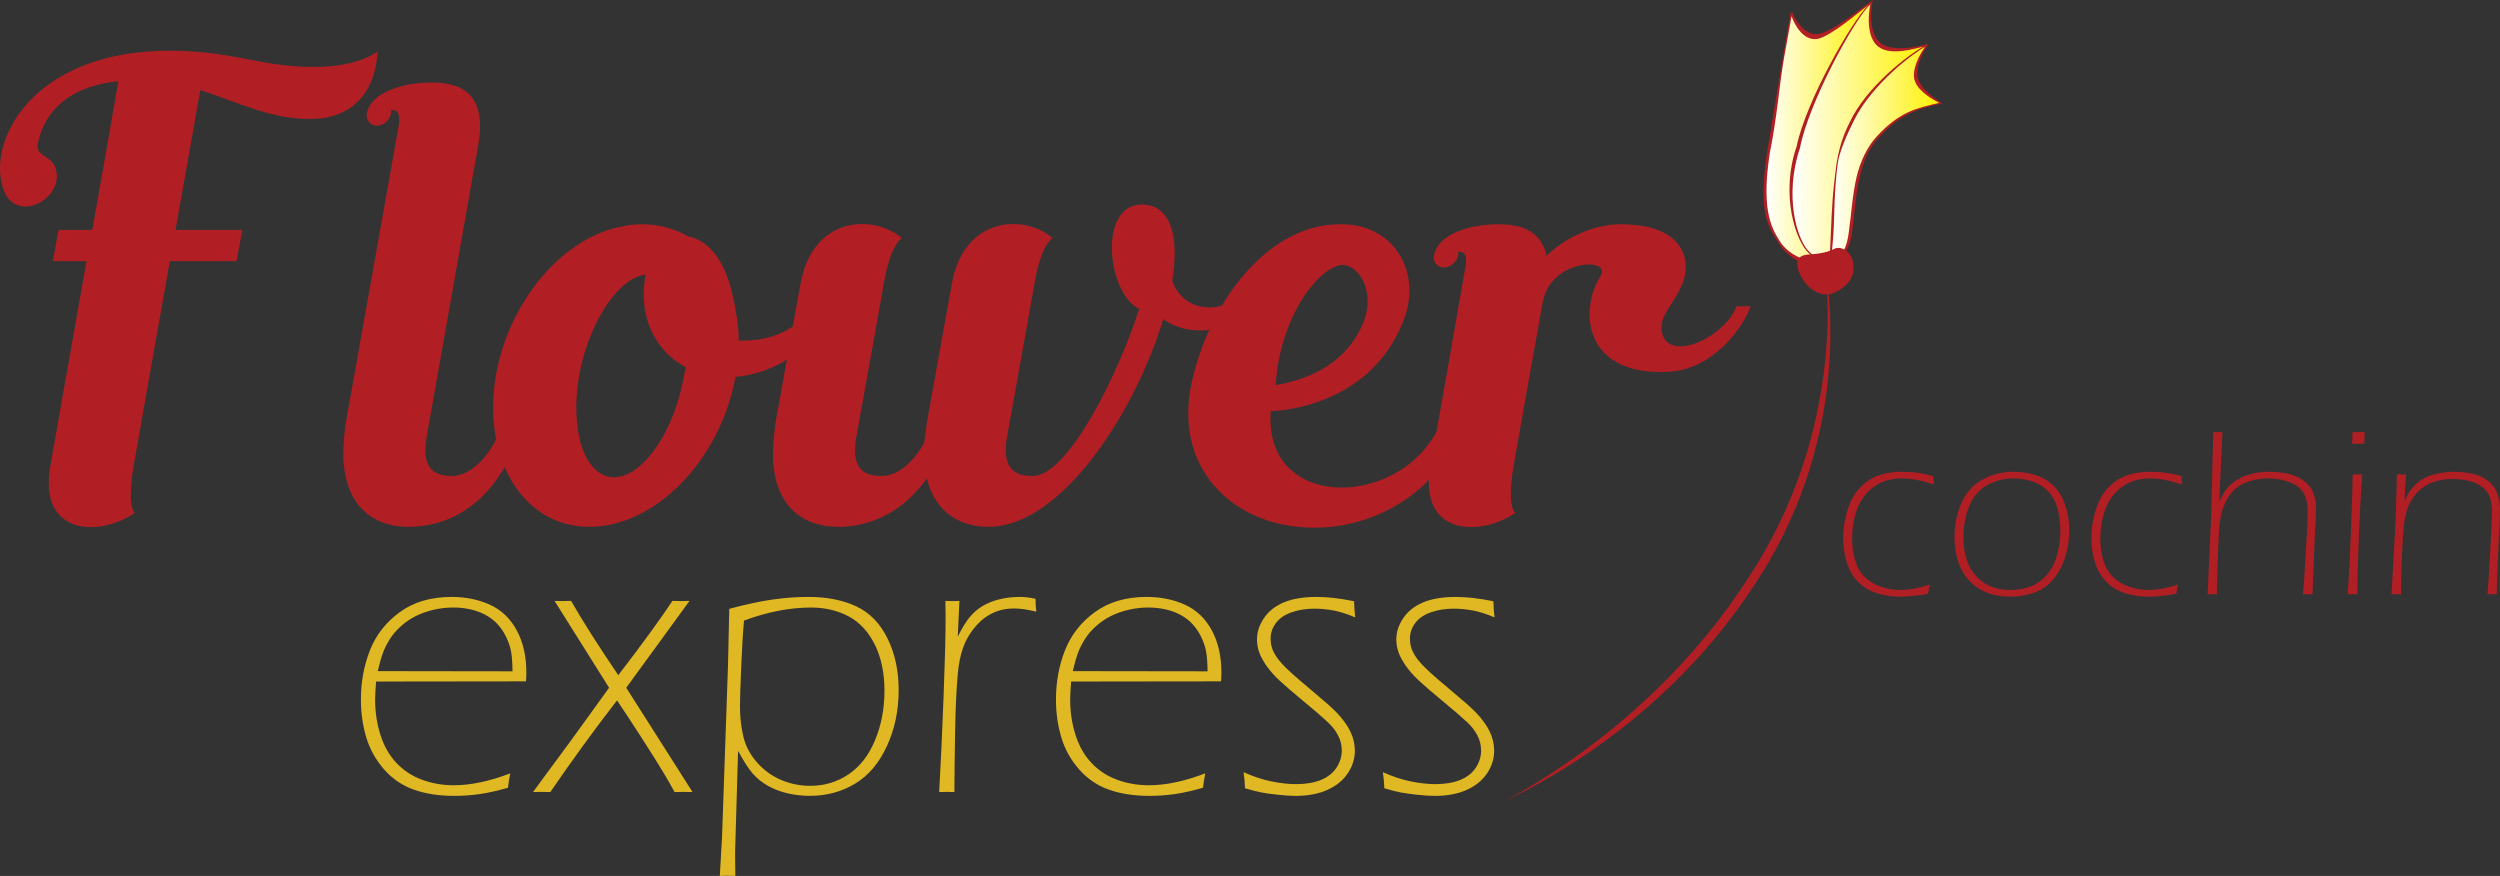 <?xml version="1.0" encoding="utf-8"?>
<!-- Generator: Adobe Illustrator 17.0.0, SVG Export Plug-In . SVG Version: 6.00 Build 0)  -->
<!DOCTYPE svg PUBLIC "-//W3C//DTD SVG 1.1//EN" "http://www.w3.org/Graphics/SVG/1.1/DTD/svg11.dtd">
<svg version="1.1" id="Layer_1" xmlns="http://www.w3.org/2000/svg" xmlns:xlink="http://www.w3.org/1999/xlink" x="0px" y="0px"
	 width="406.672px" height="142.485px" viewBox="0 0 406.672 142.485" enable-background="new 0 0 406.672 142.485"
	 xml:space="preserve">
<rect x="0" y="0" width="406.672" height="142.485" fill="#333333" stroke="none"/>
<g>
	<g>
		<path fill="#B11F24" d="M313.919,95.104c-0.129,0.527-0.219,1.018-0.271,1.469c-1.636,0.322-3.163,0.482-4.58,0.482
			c-1.341,0-2.594-0.186-3.759-0.559c-1.167-0.375-2.169-0.975-3.006-1.807c-0.837-0.83-1.459-1.873-1.866-3.127
			c-0.405-1.258-0.607-2.572-0.607-3.949c0-1.879,0.317-3.668,0.956-5.369c0.639-1.697,1.655-3.041,3.055-4.025
			c1.398-0.984,3.288-1.477,5.673-1.477c1.739,0,3.395,0.236,4.967,0.715c0.012,0.426,0.059,0.875,0.134,1.352
			c-1.339-0.41-2.39-0.678-3.149-0.801c-0.761-0.123-1.456-0.184-2.088-0.184c-1.353,0-2.551,0.26-3.595,0.781
			c-1.044,0.521-1.91,1.258-2.599,2.211c-0.69,0.951-1.179,2.018-1.469,3.195c-0.29,1.178-0.434,2.359-0.434,3.543
			c0,1.273,0.16,2.465,0.482,3.572c0.321,1.105,0.838,2.008,1.547,2.703c0.707,0.695,1.577,1.227,2.608,1.592
			c1.032,0.367,2.114,0.551,3.248,0.551c0.632,0,1.301-0.063,2.01-0.184C311.882,95.669,312.798,95.438,313.919,95.104z"/>
		<path fill="#B11F24" d="M327.526,76.743c1.198,0,2.357,0.166,3.479,0.502c1.12,0.336,2.108,0.906,2.966,1.709
			c0.856,0.807,1.511,1.861,1.961,3.162c0.452,1.301,0.677,2.68,0.677,4.135c0,1.572-0.238,3.08-0.715,4.523
			c-0.477,1.443-1.152,2.65-2.029,3.623c-0.877,0.975-1.903,1.66-3.082,2.059c-1.179,0.4-2.434,0.6-3.761,0.6
			c-0.927,0-1.838-0.107-2.733-0.318c-0.896-0.213-1.734-0.57-2.513-1.072c-0.78-0.504-1.463-1.154-2.049-1.953
			c-0.586-0.797-1.031-1.746-1.334-2.842c-0.304-1.094-0.453-2.234-0.453-3.42c0-2.074,0.387-3.973,1.159-5.693
			c0.773-1.719,1.93-2.984,3.469-3.797C324.107,77.147,325.76,76.743,327.526,76.743z M327.487,77.825
			c-1.533,0-2.957,0.373-4.272,1.119c-1.314,0.748-2.28,1.887-2.899,3.416c-0.618,1.533-0.927,3.213-0.927,5.041
			c0,1.287,0.176,2.496,0.531,3.631c0.354,1.131,0.924,2.088,1.711,2.865c0.785,0.779,1.632,1.32,2.54,1.623
			c0.909,0.301,1.865,0.453,2.871,0.453c1.146,0,2.223-0.186,3.228-0.561c1.004-0.373,1.892-0.998,2.657-1.873
			c0.767-0.875,1.331-1.949,1.691-3.223c0.36-1.275,0.54-2.627,0.54-4.057c0-1.324-0.176-2.568-0.531-3.734
			c-0.354-1.164-0.904-2.098-1.651-2.801c-0.747-0.699-1.599-1.191-2.551-1.475C329.471,77.966,328.493,77.825,327.487,77.825z"/>
		<path fill="#B11F24" d="M354.294,95.104c-0.129,0.527-0.219,1.018-0.271,1.469c-1.636,0.322-3.163,0.482-4.58,0.482
			c-1.341,0-2.594-0.186-3.759-0.559c-1.167-0.375-2.169-0.975-3.006-1.807c-0.837-0.83-1.458-1.873-1.866-3.127
			c-0.405-1.258-0.607-2.572-0.607-3.949c0-1.879,0.318-3.668,0.956-5.369c0.639-1.697,1.655-3.041,3.055-4.025
			c1.398-0.984,3.288-1.477,5.673-1.477c1.739,0,3.395,0.236,4.967,0.715c0.012,0.426,0.059,0.875,0.135,1.352
			c-1.34-0.41-2.391-0.678-3.15-0.801c-0.761-0.123-1.456-0.184-2.088-0.184c-1.353,0-2.551,0.26-3.595,0.781
			c-1.044,0.521-1.91,1.258-2.599,2.211c-0.69,0.951-1.179,2.018-1.469,3.195c-0.29,1.178-0.434,2.359-0.434,3.543
			c0,1.273,0.16,2.465,0.483,3.572c0.32,1.105,0.837,2.008,1.546,2.703c0.708,0.695,1.577,1.227,2.608,1.592
			c1.032,0.367,2.114,0.551,3.248,0.551c0.632,0,1.301-0.063,2.011-0.184C352.257,95.669,353.173,95.438,354.294,95.104z"/>
		<path fill="#B11F24" d="M359.107,96.669l0.578-12.602c0.04-1.223,0.115-4.381,0.232-9.471l0.116-4.31
			c0.297,0.014,0.542,0.021,0.735,0.021c0.219,0,0.469-0.007,0.754-0.021l-0.524,11.289c0.297-0.608,0.552-1.082,0.765-1.432
			c0.212-0.348,0.498-0.705,0.859-1.072c0.36-0.367,0.745-0.684,1.15-0.947c0.406-0.264,0.863-0.494,1.372-0.695
			c0.509-0.199,1.108-0.363,1.799-0.492c0.688-0.129,1.413-0.193,2.174-0.193c1.12,0,2.184,0.119,3.189,0.355
			c1.004,0.24,1.862,0.639,2.571,1.201c0.707,0.559,1.197,1.232,1.469,2.018c0.271,0.787,0.405,1.572,0.405,2.357
			c0,0.26-0.007,0.619-0.018,1.084c-0.028,0.707-0.082,1.67-0.161,2.879l-0.317,7.867c-0.027,0.502-0.054,1.225-0.081,2.164
			c-0.331-0.012-0.585-0.02-0.765-0.02c-0.191,0-0.452,0.008-0.783,0.02c0.153-1.662,0.27-3.338,0.347-5.025l0.27-4.717
			c0.09-1.453,0.135-2.711,0.135-3.768c0-1.225-0.23-2.223-0.687-2.996c-0.457-0.773-1.224-1.355-2.3-1.748
			c-1.076-0.395-2.213-0.59-3.41-0.59c-0.8,0-1.586,0.09-2.359,0.27c-0.722,0.168-1.353,0.394-1.893,0.678
			c-0.452,0.23-0.864,0.52-1.237,0.869c-0.4,0.375-0.761,0.811-1.082,1.314c-0.349,0.58-0.639,1.225-0.869,1.934
			c-0.221,0.656-0.387,1.539-0.504,2.646c-0.088,0.863-0.178,2.551-0.268,5.064l-0.154,6.068c-0.334-0.012-0.586-0.02-0.754-0.02
			C359.694,96.649,359.442,96.657,359.107,96.669z"/>
		<path fill="#B11F24" d="M381.914,96.669c0.145-1.932,0.313-5.301,0.504-10.107c0.192-4.807,0.287-7.945,0.287-9.414
			c0.331,0.014,0.587,0.021,0.765,0.021c0.191,0,0.452-0.008,0.783-0.021c-0.181,2.449-0.357,5.787-0.531,10.014
			c-0.173,4.227-0.261,7.396-0.261,9.508c-0.335-0.012-0.592-0.02-0.773-0.02C382.507,96.649,382.249,96.657,381.914,96.669z
			 M382.627,72.201l0.059-1.914c0.323,0.014,0.651,0.021,0.986,0.021c0.334,0,0.664-0.007,0.984-0.021l-0.057,1.914
			c-0.322-0.026-0.65-0.038-0.985-0.038C383.278,72.163,382.95,72.174,382.627,72.201z"/>
		<path fill="#B11F24" d="M389.026,96.669l0.655-11.809l0.175-5.547c0.026-0.992,0.038-1.713,0.038-2.166
			c0.335,0.014,0.587,0.021,0.754,0.021c0.155,0,0.4-0.008,0.735-0.021l-0.261,4.408c0.285-0.605,0.52-1.066,0.706-1.383
			c0.188-0.316,0.441-0.654,0.765-1.014c0.322-0.361,0.705-0.699,1.15-1.016c0.445-0.316,0.98-0.58,1.605-0.793
			c0.625-0.211,1.267-0.367,1.924-0.463c0.657-0.098,1.309-0.145,1.953-0.145c1.082,0,2.134,0.121,3.153,0.367
			c1.018,0.244,1.862,0.666,2.533,1.264c0.67,0.602,1.131,1.289,1.383,2.07c0.25,0.779,0.376,1.613,0.376,2.502
			c0,0.4-0.019,0.992-0.057,1.779l-0.404,8.793l-0.077,3.15c-0.259-0.012-0.51-0.02-0.756-0.02c-0.245,0-0.49,0.008-0.735,0.02
			c0.128-1.609,0.229-3.15,0.306-4.619l0.267-4.947c0.103-1.83,0.154-3.15,0.154-3.963c0-0.852-0.123-1.609-0.368-2.279
			c-0.245-0.67-0.666-1.229-1.265-1.672c-0.599-0.445-1.31-0.768-2.135-0.967c-0.824-0.201-1.674-0.301-2.551-0.301
			c-1.224,0-2.306,0.168-3.246,0.502c-0.889,0.322-1.667,0.797-2.336,1.422c-0.67,0.625-1.217,1.414-1.643,2.367
			c-0.32,0.697-0.565,1.67-0.733,2.92c-0.153,1.082-0.277,2.85-0.374,5.305c-0.097,2.453-0.144,4.531-0.144,6.232
			c-0.336-0.012-0.594-0.02-0.774-0.02C389.62,96.649,389.361,96.657,389.026,96.669z"/>
	</g>
	<g>
		<path fill="#B11F24" d="M51.51,19.312c-6.929,0.414-12.72-2.689-18.924-4.653c-1.034,5.688-2.481,14.063-4.033,22.749h10.858
			l-0.93,5.066H27.623c-3,16.857-5.896,33.402-5.896,33.402c-1.137,6.826,0.208,7.551,0.208,7.551
			c-5.688,3.93-15.718,3.723-13.753-7.551c0-0.104,2.895-16.441,5.894-33.402H8.595l0.931-5.066h5.481
			c1.654-9.201,3.206-18.096,4.239-24.196C8.182,14.349,6.424,21.483,6.113,23.759c-0.103,1.448,1.758,1.655,2.482,2.791
			c0.311,0.31,0.414,0.725,0.517,1.139c0.621,2.171-0.93,4.653-3.309,5.584c-2.378,0.93-4.446-0.207-5.17-2.274
			C-2.366,23.241,5.08,8.247,27.623,8.247c8.479,0,13.959,1.966,18.821,2.378c6.204,0.725,11.892,0,14.993-2.274
			C61.025,15.486,56.888,19.001,51.51,19.312z"/>
		<path fill="#B11F24" d="M85.421,68.328C80.663,83.634,71.46,85.7,66.393,85.7c-5.688,0-10.237-3.412-10.548-11.27
			c0-1.656,0.104-3.622,0.415-5.689l8.582-48.189c0.311-1.966-0.104-2.689-1.241-2.689c0.104,0.208,0,0.415,0,0.622
			c-0.207,1.034-1.137,1.965-2.275,1.965c-1.034,0-1.862-0.932-1.655-1.965c0.621-3.619,6.308-5.068,10.444-5.068
			c4.24,0,9.307,1.242,7.654,10.342l-8.377,47.36c-0.93,5.377,1.551,6.307,4.136,6.307c3.619,0,7.134-4.445,8.375-9.099H85.421z"/>
		<path fill="#B11F24" d="M119.646,61.295C117.164,74.843,106.616,85.7,95.862,85.7c-10.755,0-17.477-11.065-15.202-24.61
			c2.173-12.307,11.065-22.648,20.786-24.302c1.034-0.208,1.964-0.311,2.998-0.311c2.792,0,5.273,0.723,7.446,1.965
			c5.17,1.034,7.031,7.342,7.755,11.994c0.311,1.554,0.518,3.207,0.518,4.965c0.309,0,0.62,0,0.93,0
			c5.79,0,10.858-3.204,13.133-8.582h2.792C134.846,54.576,127.505,60.676,119.646,61.295z M111.269,61.09
			c0.104-0.414,0.207-0.933,0.311-1.345c-4.963-2.585-7.755-8.17-6.618-14.686c0-0.103,0-0.31,0.103-0.413
			c-1.344,0.207-2.585,0.827-3.826,1.966c-3.103,2.792-5.895,8.273-7.032,14.478c-1.551,9.1,0.93,16.543,5.688,16.543
			C104.547,77.634,109.717,70.19,111.269,61.09z"/>
		<path fill="#B11F24" d="M205.989,45.578c-1.758,8.273-11.996,10.031-16.753,6.309C184.687,66.984,172.691,85.7,160.799,85.7
			c-4.654,0-8.687-2.377-10.031-7.859c-4.86,6.723-10.755,7.859-14.477,7.859c-5.688,0-10.34-3.412-10.547-11.27
			c0-1.656,0.104-3.622,0.414-5.689c0,0,3.93-21.922,4.033-22.439c1.964-11.272,11.995-11.479,16.544-7.548
			c0,0-1.86,0.723-2.997,7.548c-0.104,0.621-4.24,23.784-4.447,24.817c-0.93,5.377,1.448,6.307,4.137,6.307
			c2.689,0,5.273-2.377,6.929-5.48c0.102-1.034,0.309-2.171,0.413-3.205c0,0,3.929-21.922,4.033-22.439
			c1.966-11.272,11.996-11.479,16.443-7.548c0,0-1.862,0.723-2.999,7.548c-0.104,0.621-4.24,23.784-4.447,24.817
			c-0.93,5.377,1.552,6.307,4.137,6.307c5.792,0.104,14.065-16.75,17.373-27.195c-5.17-2.38-6.825-17.063,0.518-16.959
			c4.756,0.104,5.997,5.377,4.86,12.408c2.274,6.517,11.477,5.377,13.444-1.446L205.989,45.578z"/>
		<path fill="#B11F24" d="M238.038,68.328c-3,11.582-16.029,19.544-29.059,17.062c-10.236-1.963-18.302-10.754-14.891-24.196
			c3.414-13.65,13.031-24.716,23.783-24.716c0.104,0,0.312,0,0.415,0c8.065,0,12.925,7.24,10.237,15.098
			c-5.479,15.2-21.818,15.305-21.818,15.305c-1.241,16.855,22.439,15.822,27.816,1.447H238.038z M218.494,43.096
			c-3.516-0.104-10.341,8.065-10.962,19.544c7.343-1.241,12.1-4.86,14.27-10.237C223.664,47.852,221.389,43.303,218.494,43.096z"/>
		<path fill="#B11F24" d="M284.774,49.818c-1.138,3.308-5.894,10.133-13.133,10.651c-13.96,0.826-14.89-9.825-11.272-15.615
			c1.86-2.999-8.065-2.792-9.41,4.24c-1.24,6.825-4.756,26.678-4.756,26.782c-1.139,6.826,0.309,7.551,0.309,7.551
			c-5.79,3.93-15.718,3.723-13.855-7.551c0.104-0.205,5.686-32.262,5.686-32.262c0.414-1.964,0-2.688-1.137-2.688
			c0,0.207,0,0.414,0,0.621c-0.207,1.032-1.24,1.964-2.378,1.964c-1.034,0-1.759-0.932-1.552-1.964
			c0.621-3.621,6.206-5.069,10.341-5.069c3.309,0,7.032,0.723,7.963,5.172c2.688-2.792,7.55-5.172,11.995-5.172
			c11.065,0,11.169,6.515,10.343,8.997c-1.345,3.931-3.93,5.481-3.621,8.273c0.725,5.48,10.135,1.344,12.203-3.93H284.774z"/>
	</g>
	<g>
		<path fill="#DFB824" d="M83.004,125.798c-0.164,0.77-0.289,1.549-0.37,2.34c-1.705,0.492-3.234,0.836-4.589,1.031
			c-1.354,0.193-2.74,0.293-4.155,0.293c-2.464,0-4.646-0.334-6.544-1c-1.898-0.668-3.526-1.773-4.88-3.322
			c-1.355-1.549-2.319-3.287-2.894-5.215c-0.575-1.928-0.863-3.977-0.863-6.152c0-2.85,0.494-5.521,1.479-8.014
			c0.985-2.49,2.605-4.559,4.865-6.197c2.257-1.641,5.06-2.461,8.406-2.461c2.299,0,4.382,0.426,6.251,1.277
			c1.867,0.852,3.32,2.244,4.355,4.172c1.037,1.93,1.555,4.219,1.555,6.867c0,0.492-0.021,0.965-0.06,1.416l-24.386,0.031
			c-0.104,1.332-0.154,2.336-0.154,3.012c0,1.947,0.287,3.832,0.863,5.656c0.575,1.822,1.445,3.35,2.606,4.578
			c1.162,1.23,2.552,2.141,4.178,2.734c1.622,0.596,3.339,0.893,5.147,0.893C76.568,127.737,79.631,127.091,83.004,125.798z
			 M61.449,109.171l21.924,0.031c-0.021-1.418-0.104-2.504-0.247-3.266c-0.143-0.76-0.411-1.539-0.8-2.34
			c-0.392-0.801-0.86-1.492-1.405-2.078c-0.544-0.584-1.182-1.078-1.911-1.477c-0.73-0.4-1.548-0.705-2.452-0.91
			c-0.904-0.205-1.85-0.307-2.835-0.307c-1.091,0-2.159,0.123-3.208,0.369c-1.047,0.246-2.003,0.584-2.867,1.016
			c-0.864,0.43-1.67,0.98-2.421,1.646c-0.751,0.668-1.367,1.391-1.85,2.172c-0.483,0.779-0.853,1.523-1.11,2.232
			C62.01,106.968,61.737,107.938,61.449,109.171z"/>
		<path fill="#DFB824" d="M86.698,128.845l6.206-8.42l6.176-8.547l-8.872-14.131c0.535,0.02,0.979,0.029,1.331,0.029
			c0.392,0,0.844-0.01,1.36-0.029c1.862,3.25,4.421,7.279,7.676,12.086c3.921-5.109,6.856-9.137,8.806-12.086
			c0.535,0.02,0.999,0.029,1.391,0.029c0.411,0,0.875-0.01,1.389-0.029l-10.29,14.129l10.784,16.969
			c-0.539-0.02-1.025-0.029-1.46-0.029c-0.456,0-0.942,0.01-1.458,0.029c-0.733-1.33-1.332-2.379-1.8-3.144
			c-0.773-1.289-1.943-3.156-3.508-5.596c-1.567-2.438-2.92-4.496-4.059-6.17c-3.7,4.779-7.317,9.75-10.852,14.91
			c-0.531-0.02-1-0.029-1.41-0.029C87.678,128.815,87.209,128.825,86.698,128.845z"/>
		<path fill="#DFB824" d="M117.088,142.485l0.362-6.215l0.968-27.877l0.212-9.354c2.669-0.719,5.008-1.221,7.012-1.51
			c2.004-0.287,3.95-0.43,5.841-0.43c2.999,0,5.593,0.508,7.781,1.523c2.189,1.018,3.89,2.756,5.102,5.219
			c1.213,2.463,1.819,5.266,1.819,8.406c0,3.326-0.642,6.373-1.924,9.145c-1.284,2.771-3.02,4.811-5.207,6.113
			c-2.188,1.303-4.626,1.955-7.317,1.955c-1.212,0-2.402-0.135-3.574-0.4c-1.17-0.268-2.243-0.674-3.218-1.217
			c-0.977-0.543-1.807-1.211-2.496-2.002c-0.688-0.789-1.484-2.025-2.387-3.711l-0.478,16.297v1.043
			c0,0.697,0.009,1.703,0.029,3.014c-0.533-0.02-0.954-0.031-1.263-0.031C118.044,142.454,117.623,142.466,117.088,142.485z
			 M121.03,100.948c-0.167,1.746-0.319,4.24-0.456,7.484c-0.137,3.242-0.204,5.387-0.204,6.434c0,1.785,0.184,3.443,0.556,4.973
			c0.369,1.529,1.109,2.926,2.221,4.188c1.11,1.262,2.421,2.213,3.933,2.848c1.512,0.637,3.079,0.955,4.704,0.955
			c2.325,0,4.411-0.625,6.261-1.877c1.851-1.254,3.286-3.105,4.304-5.559s1.527-5.127,1.527-8.021c0-2.895-0.524-5.398-1.572-7.512
			c-1.049-2.115-2.473-3.648-4.271-4.605c-1.798-0.953-3.838-1.43-6.12-1.43C128.482,98.825,124.852,99.532,121.03,100.948z"/>
		<path fill="#DFB824" d="M152.775,128.845c0.247-4.33,0.481-9.422,0.707-15.271c0.226-5.852,0.338-10.201,0.338-13.055
			l-0.031-2.771c0.411,0.02,0.791,0.029,1.141,0.029c0.37,0,0.749-0.01,1.139-0.029l-0.276,5.818c0.697-1.395,1.345-2.453,1.94-3.17
			c0.595-0.719,1.289-1.318,2.078-1.803c0.791-0.48,1.714-0.85,2.771-1.107c1.058-0.258,2.161-0.385,3.31-0.385
			c0.84,0,1.693,0.102,2.556,0.307c0,0.699,0.04,1.396,0.123,2.094c-1.376-0.348-2.568-0.523-3.574-0.523
			c-0.985,0-1.875,0.133-2.665,0.4c-0.792,0.268-1.531,0.658-2.219,1.17c-0.688,0.514-1.362,1.217-2.018,2.109
			c-0.657,0.894-1.151,1.844-1.479,2.85c-0.411,1.17-0.688,2.596-0.832,4.279c-0.218,2.627-0.355,5.625-0.414,8.992
			c-0.079,4.537-0.119,7.891-0.119,10.066c-0.537-0.02-0.949-0.029-1.237-0.029C153.724,128.815,153.311,128.825,152.775,128.845z"
			/>
		<path fill="#DFB824" d="M196.066,125.798c-0.164,0.77-0.288,1.549-0.369,2.34c-1.705,0.492-3.233,0.836-4.589,1.031
			c-1.354,0.193-2.74,0.293-4.155,0.293c-2.464,0-4.646-0.334-6.544-1c-1.898-0.668-3.525-1.773-4.88-3.322
			c-1.355-1.549-2.32-3.287-2.894-5.215c-0.575-1.928-0.863-3.977-0.863-6.152c0-2.85,0.494-5.521,1.479-8.014
			c0.985-2.49,2.606-4.559,4.865-6.197c2.257-1.641,5.06-2.461,8.406-2.461c2.299,0,4.382,0.426,6.251,1.277
			c1.867,0.852,3.32,2.244,4.356,4.172c1.037,1.93,1.555,4.219,1.555,6.867c0,0.492-0.021,0.965-0.061,1.416l-24.386,0.031
			c-0.104,1.332-0.153,2.336-0.153,3.012c0,1.947,0.286,3.832,0.863,5.656c0.575,1.822,1.444,3.35,2.606,4.578
			c1.161,1.23,2.552,2.141,4.178,2.734c1.622,0.596,3.339,0.893,5.148,0.893C189.631,127.737,192.694,127.091,196.066,125.798z
			 M174.512,109.171l21.923,0.031c-0.021-1.418-0.104-2.504-0.247-3.266c-0.143-0.76-0.41-1.539-0.801-2.34
			c-0.391-0.801-0.859-1.492-1.404-2.078c-0.543-0.584-1.182-1.078-1.91-1.477c-0.73-0.4-1.548-0.705-2.452-0.91
			c-0.904-0.205-1.85-0.307-2.835-0.307c-1.091,0-2.159,0.123-3.208,0.369c-1.047,0.246-2.003,0.584-2.866,1.016
			c-0.865,0.43-1.67,0.98-2.421,1.646c-0.75,0.668-1.367,1.391-1.85,2.172c-0.483,0.779-0.853,1.523-1.11,2.232
			C175.072,106.968,174.8,107.938,174.512,109.171z"/>
		<path fill="#DFB824" d="M202.532,128.23c-0.041-0.986-0.123-1.858-0.246-2.617c1.62,0.719,3.15,1.221,4.587,1.51
			c1.438,0.287,2.751,0.432,3.941,0.432c1.581,0,2.931-0.227,4.049-0.678c1.12-0.451,1.966-1.117,2.54-2
			c0.574-0.881,0.863-1.805,0.863-2.768c0-0.432-0.047-0.846-0.139-1.246c-0.093-0.4-0.241-0.801-0.447-1.199
			c-0.205-0.4-0.436-0.77-0.693-1.107c-0.256-0.34-0.614-0.725-1.076-1.154c-0.463-0.43-1.002-0.912-1.617-1.445
			c-0.616-0.533-1.581-1.344-2.895-2.43c-1.312-1.088-2.396-2.025-3.248-2.814c-0.852-0.791-1.559-1.59-2.124-2.4
			c-0.565-0.811-0.966-1.553-1.201-2.23c-0.236-0.676-0.354-1.363-0.354-2.061c0-1.189,0.372-2.342,1.123-3.459
			c0.749-1.119,1.826-1.975,3.232-2.57c1.407-0.594,3.188-0.891,5.343-0.891c1.805,0,3.838,0.234,6.098,0.707
			c0.019,0.904,0.08,1.777,0.184,2.619c-1.314-0.557-2.49-0.93-3.525-1.125c-1.037-0.195-2.09-0.293-3.156-0.293
			c-1.334,0-2.566,0.201-3.695,0.6c-1.128,0.4-1.975,0.984-2.539,1.756c-0.564,0.768-0.848,1.602-0.848,2.504
			c0,0.492,0.063,0.955,0.185,1.385c0.124,0.432,0.319,0.869,0.585,1.309c0.268,0.439,0.611,0.893,1.031,1.354
			c0.422,0.461,0.965,0.994,1.633,1.6c0.666,0.605,1.631,1.436,2.895,2.492c1.262,1.055,2.202,1.854,2.816,2.398
			c0.616,0.543,1.145,1.039,1.586,1.49c0.441,0.453,0.863,0.949,1.264,1.492c0.4,0.545,0.723,1.072,0.969,1.586
			c0.248,0.512,0.432,1.029,0.555,1.553c0.123,0.521,0.185,1.051,0.185,1.584c0,1.293-0.38,2.512-1.14,3.66
			c-0.759,1.146-1.863,2.051-3.309,2.705c-1.449,0.658-3.187,0.986-5.219,0.986c-0.762,0-1.711-0.063-2.85-0.186
			c-1.139-0.123-2.053-0.252-2.74-0.385S203.579,128.538,202.532,128.23z"/>
		<path fill="#DFB824" d="M225.194,128.23c-0.041-0.986-0.123-1.858-0.246-2.617c1.621,0.719,3.151,1.221,4.587,1.51
			c1.438,0.287,2.751,0.432,3.941,0.432c1.581,0,2.931-0.227,4.049-0.678c1.12-0.451,1.966-1.117,2.54-2
			c0.575-0.881,0.863-1.805,0.863-2.768c0-0.432-0.047-0.846-0.139-1.246c-0.093-0.4-0.241-0.801-0.446-1.199
			c-0.206-0.4-0.436-0.77-0.694-1.107c-0.255-0.34-0.614-0.725-1.076-1.154c-0.463-0.43-1.002-0.912-1.617-1.445
			c-0.616-0.533-1.581-1.344-2.895-2.43c-1.313-1.088-2.396-2.025-3.248-2.814c-0.852-0.791-1.56-1.59-2.124-2.4
			c-0.565-0.811-0.966-1.553-1.201-2.23c-0.236-0.676-0.354-1.363-0.354-2.061c0-1.189,0.372-2.342,1.124-3.459
			c0.748-1.119,1.825-1.975,3.231-2.57c1.407-0.594,3.188-0.891,5.343-0.891c1.806,0,3.838,0.234,6.098,0.707
			c0.019,0.904,0.081,1.777,0.185,2.619c-1.315-0.557-2.49-0.93-3.526-1.125c-1.037-0.195-2.09-0.293-3.156-0.293
			c-1.334,0-2.566,0.201-3.694,0.6c-1.129,0.4-1.976,0.984-2.54,1.756c-0.564,0.768-0.848,1.602-0.848,2.504
			c0,0.492,0.063,0.955,0.184,1.385c0.124,0.432,0.319,0.869,0.585,1.309c0.268,0.439,0.611,0.893,1.032,1.354
			s0.964,0.994,1.632,1.6c0.666,0.605,1.631,1.436,2.895,2.492c1.262,1.055,2.202,1.854,2.816,2.398
			c0.616,0.543,1.145,1.039,1.586,1.49c0.441,0.453,0.863,0.949,1.264,1.492c0.4,0.545,0.723,1.072,0.97,1.586
			c0.246,0.512,0.432,1.029,0.554,1.553c0.123,0.521,0.185,1.051,0.185,1.584c0,1.293-0.38,2.512-1.139,3.66
			c-0.76,1.146-1.864,2.051-3.31,2.705c-1.448,0.658-3.188,0.986-5.219,0.986c-0.762,0-1.711-0.063-2.85-0.186
			c-1.139-0.123-2.052-0.252-2.74-0.385C227.108,128.759,226.241,128.538,225.194,128.23z"/>
	</g>
	<g>
		<g>
			<path fill="#B11F24" d="M313.773,7.103l-0.184,0.238c-0.061,0.024-2.378,3.468-1.532,5.598c0.778,2.098,3.695,3.717,3.705,3.748
				l0.247,0.117l-0.276,0.052c-3.748,0.874-6.616,1.605-10.354,5.768c-1.485,1.66-2.367,3.931-2.906,6.357
				c-0.659,2.889-0.788,5.875-1.22,8.988c-0.302,2.23-1.314,4.048-3.267,5.04c-2.265,1.204-6.233-0.104-8.373-3.048
				c-1.809-2.872-3.659-4.553-2.229-14.762c1.744-10.796,3.805-22.805,3.898-23.091l0.253-0.157
				c-0.023,0.088,1.577,3.995,4.312,3.581c2.64-0.485,8.407-5.426,8.583-5.332L304.678,0l-0.065,0.25
				c-0.107,0.036-0.974,4.958,1.314,6.765c2.292,1.795,7.513,0.129,7.564,0.183L313.773,7.103z"/>
		</g>
		<linearGradient id="SVGID_1_" gradientUnits="userSpaceOnUse" x1="291.653" y1="21.796" x2="312.851" y2="21.796">
			<stop  offset="0" style="stop-color:#FFFFFF"/>
			<stop  offset="1" style="stop-color:#FFF100"/>
		</linearGradient>
		<path fill="url(#SVGID_1_)" d="M304.262,0.709c-0.351,1.325-0.72,5.326,1.258,6.868c1.962,1.539,5.752,0.382,7.331,0.019
			c-2.191,1.155-9.248,6.443-11.959,12.297c-1.41,2.761-1.784,4.836-2.13,6.606c-0.331,2.644-0.625,4.656-0.808,8.549
			c-0.164,4.107-0.322,7.276-0.418,7.834c-0.241-0.034-1.415-0.12-3.13-1.829c-2.147-1.915-4.211-9.315-1.602-16.995
			C294.173,16.822,301.739,2.894,304.262,0.709z"/>
		<linearGradient id="SVGID_2_" gradientUnits="userSpaceOnUse" x1="287.353" y1="21.932" x2="303.95" y2="21.932">
			<stop  offset="0" style="stop-color:#FFFFFF"/>
			<stop  offset="1" style="stop-color:#FFF100"/>
		</linearGradient>
		<path fill="url(#SVGID_2_)" d="M297.206,43.067c-2.685-0.563-5.396-0.874-7.424-3.435c-1.311-2.067-3.439-4.774-1.88-14.803
			c1.165-5.723,1.572-11.162,2.276-15.263c0.589-3.213,1.046-5.813,1.257-6.938c0.398,1.234,1.85,4.066,4.183,3.714
			c2.252-0.47,6.658-4.282,8.332-5.545c-2.702,2.563-10.216,15.786-11.682,22.976c-2.714,7.894-0.164,15.549,2.037,17.475
			C295.649,42.597,296.707,42.939,297.206,43.067z"/>
		<linearGradient id="SVGID_3_" gradientUnits="userSpaceOnUse" x1="297.741" y1="25.241" x2="315.44" y2="25.241">
			<stop  offset="0" style="stop-color:#FFFFFF"/>
			<stop  offset="1" style="stop-color:#FFF100"/>
		</linearGradient>
		<path fill="url(#SVGID_3_)" d="M313.155,7.622c-0.756,0.972-2.36,3.832-1.645,5.627c0.752,1.867,3.191,3.082,3.93,3.482
			c-3.648,0.873-6.305,1.332-10.102,5.408c-1.57,1.667-2.729,4.132-3.322,6.62c-0.689,2.923-0.851,5.985-1.289,9.119
			c-0.281,2.188-0.963,3.973-2.837,4.915l-0.148,0.066c0.107-0.784,0.518-3.466,0.601-7.376c0.114-3.869,0.252-6.427,0.607-8.964
			c0.285-1.777,1.28-4.262,2.656-6.972C304.533,13.667,311.305,8.575,313.155,7.622z"/>
		<g>
			<path fill="#B11F24" d="M293.665,46.039c-1.149-1.509-2.492-4.498,0.518-4.639c2.936-0.193,3.51-0.636,4.394-1.001
				c0.854-0.335,2.816,0.41,2.906,2.785c0.266,2.202-1.401,3.692-3.196,4.47C296.744,48.337,294.893,47.54,293.665,46.039z"/>
		</g>
		<g>
			<g>
				<path fill="#B11F24" d="M297.01,44.123c-0.262-0.625,5.504,25.116-11.491,50.83c-16.512,25.496-41.027,35.164-40.461,35.281
					c-0.485-0.145,23.071-11.008,39.201-36.02C300.944,69.115,296.771,43.643,297.01,44.123z"/>
			</g>
		</g>
	</g>
</g>
</svg>
